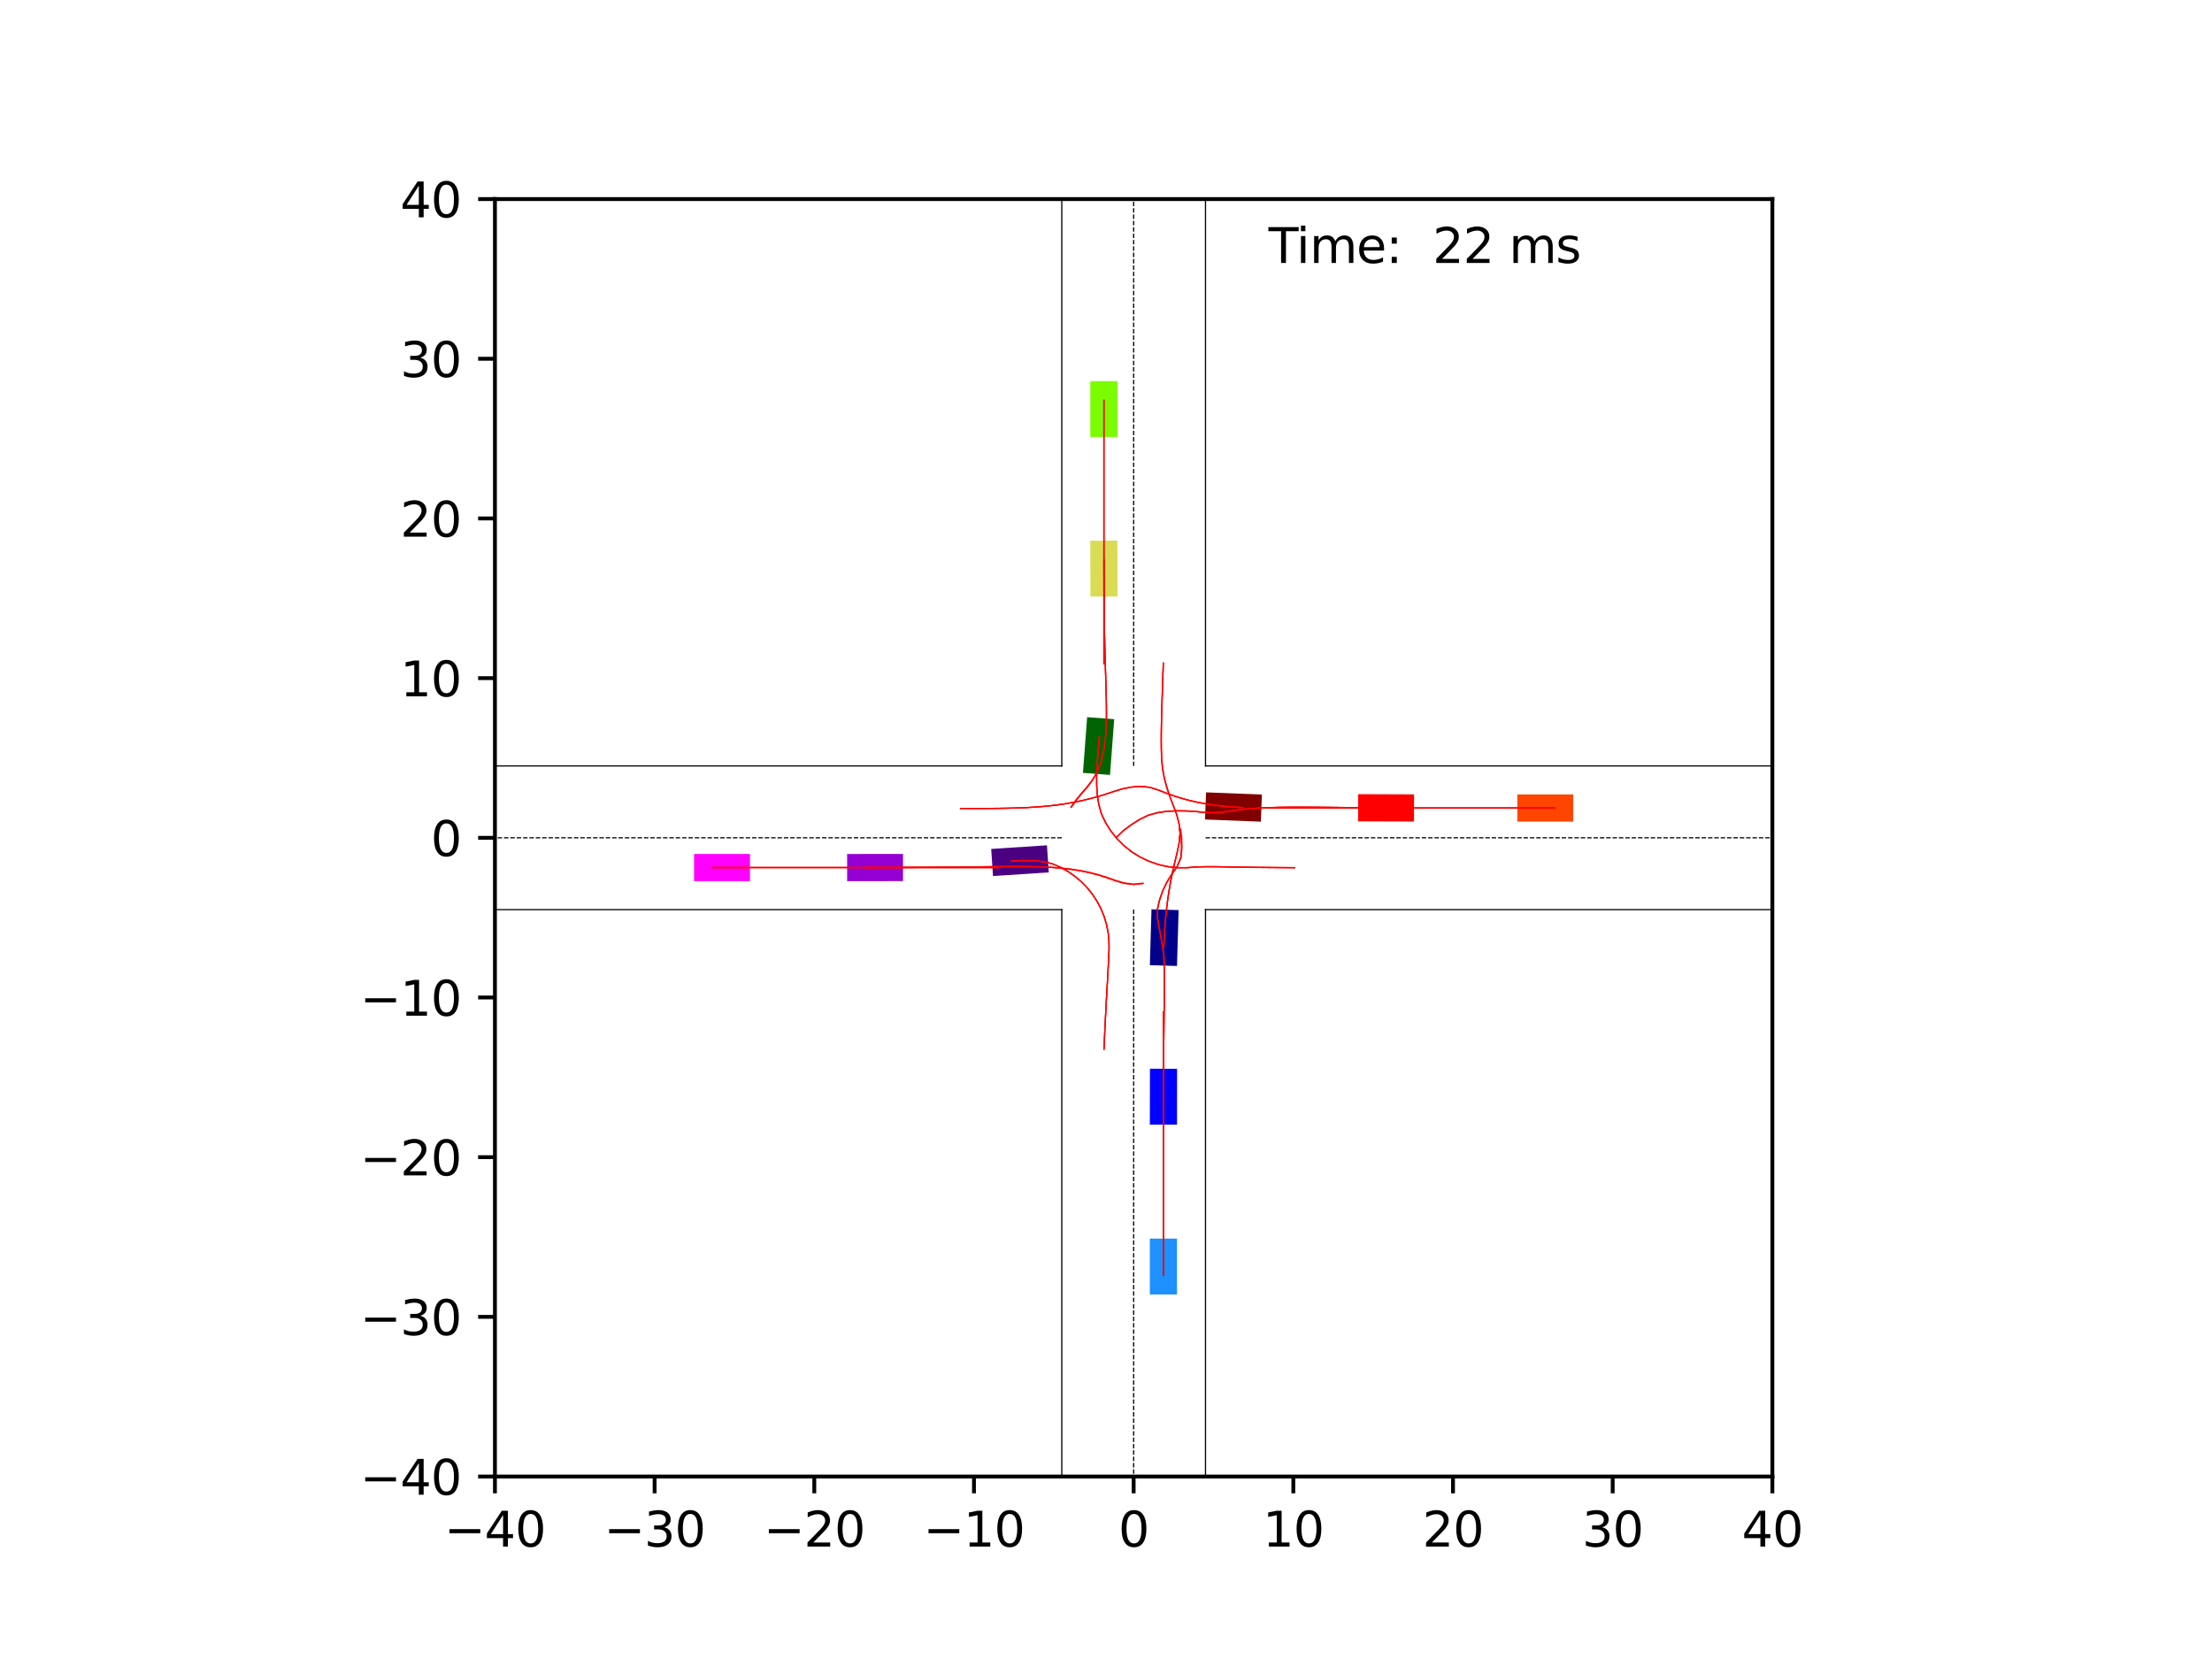 <?xml version="1.0" encoding="utf-8" standalone="no"?>
<!DOCTYPE svg PUBLIC "-//W3C//DTD SVG 1.1//EN"
  "http://www.w3.org/Graphics/SVG/1.1/DTD/svg11.dtd">
<svg xmlns:xlink="http://www.w3.org/1999/xlink" width="460.8pt" height="345.6pt" viewBox="0 0 460.8 345.6" xmlns="http://www.w3.org/2000/svg" version="1.1">
 <defs>
  <style type="text/css">*{stroke-linejoin: round; stroke-linecap: butt}</style>
 </defs>
 <g id="figure_1">
  <g id="patch_1">
   <path d="M 0 345.6 
L 460.8 345.6 
L 460.8 0 
L 0 0 
z
" style="fill: #ffffff"/>
  </g>
  <g id="axes_1">
   <g id="patch_2">
    <path d="M 103.104 307.584 
L 369.216 307.584 
L 369.216 41.472 
L 103.104 41.472 
z
" style="fill: #ffffff"/>
   </g>
   <g id="patch_3">
    <path d="M 245.188 201.228 
L 245.53 189.591 
L 239.877 189.425 
L 239.536 201.062 
z
" clip-path="url(#p485a62daa5)" style="fill: #00008b"/>
   </g>
   <g id="patch_4">
    <path d="M 262.88 165.519 
L 251.247 165.063 
L 251.025 170.714 
L 262.659 171.169 
z
" clip-path="url(#p485a62daa5)" style="fill: #800000"/>
   </g>
   <g id="patch_5">
    <path d="M 226.474 149.395 
L 225.598 161.004 
L 231.237 161.43 
L 232.113 149.82 
z
" clip-path="url(#p485a62daa5)" style="fill: #006400"/>
   </g>
   <g id="patch_6">
    <path d="M 206.856 182.495 
L 218.474 181.732 
L 218.103 176.089 
L 206.486 176.852 
z
" clip-path="url(#p485a62daa5)" style="fill: #4b0082"/>
   </g>
   <g id="patch_7">
    <path d="M 245.19 234.288 
L 245.209 222.645 
L 239.554 222.636 
L 239.536 234.278 
z
" clip-path="url(#p485a62daa5)" style="fill: #0000ff"/>
   </g>
   <g id="patch_8">
    <path d="M 294.577 165.483 
L 282.935 165.443 
L 282.915 171.098 
L 294.558 171.138 
z
" clip-path="url(#p485a62daa5)" style="fill: #ff0000"/>
   </g>
   <g id="patch_9">
    <path d="M 227.132 112.629 
L 227.142 124.271 
L 232.797 124.267 
L 232.787 112.624 
z
" clip-path="url(#p485a62daa5)" style="fill: #dbdc56"/>
   </g>
   <g id="patch_10">
    <path d="M 176.476 183.556 
L 188.118 183.55 
L 188.116 177.895 
L 176.473 177.901 
z
" clip-path="url(#p485a62daa5)" style="fill: #9400d3"/>
   </g>
   <g id="patch_11">
    <path d="M 245.188 269.663 
L 245.188 258.021 
L 239.533 258.021 
L 239.533 269.663 
z
" clip-path="url(#p485a62daa5)" style="fill: #1e90ff"/>
   </g>
   <g id="patch_12">
    <path d="M 327.731 165.5 
L 316.089 165.5 
L 316.089 171.155 
L 327.731 171.155 
z
" clip-path="url(#p485a62daa5)" style="fill: #ff4500"/>
   </g>
   <g id="patch_13">
    <path d="M 227.132 79.393 
L 227.132 91.035 
L 232.787 91.035 
L 232.787 79.393 
z
" clip-path="url(#p485a62daa5)" style="fill: #7cfc00"/>
   </g>
   <g id="patch_14">
    <path d="M 144.589 183.556 
L 156.231 183.556 
L 156.231 177.901 
L 144.589 177.901 
z
" clip-path="url(#p485a62daa5)" style="fill: #ff00ff"/>
   </g>
   <g id="matplotlib.axis_1">
    <g id="xtick_1">
     <g id="line2d_1">
      <defs>
       <path id="m0980a1e67c" d="M 0 0 
L 0 3.5 
" style="stroke: #000000; stroke-width: 0.8"/>
      </defs>
      <g>
       <use xlink:href="#m0980a1e67c" x="103.104" y="307.584" style="stroke: #000000; stroke-width: 0.8"/>
      </g>
     </g>
     <g id="text_1">
      <!-- −40 -->
      <g transform="translate(92.552 322.182) scale(0.1 -0.1)">
       <defs>
        <path id="DejaVuSans-2212" d="M 678 2272 
L 4684 2272 
L 4684 1741 
L 678 1741 
L 678 2272 
z
" transform="scale(0.016)"/>
        <path id="DejaVuSans-34" d="M 2419 4116 
L 825 1625 
L 2419 1625 
L 2419 4116 
z
M 2253 4666 
L 3047 4666 
L 3047 1625 
L 3713 1625 
L 3713 1100 
L 3047 1100 
L 3047 0 
L 2419 0 
L 2419 1100 
L 313 1100 
L 313 1709 
L 2253 4666 
z
" transform="scale(0.016)"/>
        <path id="DejaVuSans-30" d="M 2034 4250 
Q 1547 4250 1301 3770 
Q 1056 3291 1056 2328 
Q 1056 1369 1301 889 
Q 1547 409 2034 409 
Q 2525 409 2770 889 
Q 3016 1369 3016 2328 
Q 3016 3291 2770 3770 
Q 2525 4250 2034 4250 
z
M 2034 4750 
Q 2819 4750 3233 4129 
Q 3647 3509 3647 2328 
Q 3647 1150 3233 529 
Q 2819 -91 2034 -91 
Q 1250 -91 836 529 
Q 422 1150 422 2328 
Q 422 3509 836 4129 
Q 1250 4750 2034 4750 
z
" transform="scale(0.016)"/>
       </defs>
       <use xlink:href="#DejaVuSans-2212"/>
       <use xlink:href="#DejaVuSans-34" x="83.789"/>
       <use xlink:href="#DejaVuSans-30" x="147.412"/>
      </g>
     </g>
    </g>
    <g id="xtick_2">
     <g id="line2d_2">
      <g>
       <use xlink:href="#m0980a1e67c" x="136.368" y="307.584" style="stroke: #000000; stroke-width: 0.8"/>
      </g>
     </g>
     <g id="text_2">
      <!-- −30 -->
      <g transform="translate(125.816 322.182) scale(0.1 -0.1)">
       <defs>
        <path id="DejaVuSans-33" d="M 2597 2516 
Q 3050 2419 3304 2112 
Q 3559 1806 3559 1356 
Q 3559 666 3084 287 
Q 2609 -91 1734 -91 
Q 1441 -91 1130 -33 
Q 819 25 488 141 
L 488 750 
Q 750 597 1062 519 
Q 1375 441 1716 441 
Q 2309 441 2620 675 
Q 2931 909 2931 1356 
Q 2931 1769 2642 2001 
Q 2353 2234 1838 2234 
L 1294 2234 
L 1294 2753 
L 1863 2753 
Q 2328 2753 2575 2939 
Q 2822 3125 2822 3475 
Q 2822 3834 2567 4026 
Q 2313 4219 1838 4219 
Q 1578 4219 1281 4162 
Q 984 4106 628 3988 
L 628 4550 
Q 988 4650 1302 4700 
Q 1616 4750 1894 4750 
Q 2613 4750 3031 4423 
Q 3450 4097 3450 3541 
Q 3450 3153 3228 2886 
Q 3006 2619 2597 2516 
z
" transform="scale(0.016)"/>
       </defs>
       <use xlink:href="#DejaVuSans-2212"/>
       <use xlink:href="#DejaVuSans-33" x="83.789"/>
       <use xlink:href="#DejaVuSans-30" x="147.412"/>
      </g>
     </g>
    </g>
    <g id="xtick_3">
     <g id="line2d_3">
      <g>
       <use xlink:href="#m0980a1e67c" x="169.632" y="307.584" style="stroke: #000000; stroke-width: 0.8"/>
      </g>
     </g>
     <g id="text_3">
      <!-- −20 -->
      <g transform="translate(159.08 322.182) scale(0.1 -0.1)">
       <defs>
        <path id="DejaVuSans-32" d="M 1228 531 
L 3431 531 
L 3431 0 
L 469 0 
L 469 531 
Q 828 903 1448 1529 
Q 2069 2156 2228 2338 
Q 2531 2678 2651 2914 
Q 2772 3150 2772 3378 
Q 2772 3750 2511 3984 
Q 2250 4219 1831 4219 
Q 1534 4219 1204 4116 
Q 875 4013 500 3803 
L 500 4441 
Q 881 4594 1212 4672 
Q 1544 4750 1819 4750 
Q 2544 4750 2975 4387 
Q 3406 4025 3406 3419 
Q 3406 3131 3298 2873 
Q 3191 2616 2906 2266 
Q 2828 2175 2409 1742 
Q 1991 1309 1228 531 
z
" transform="scale(0.016)"/>
       </defs>
       <use xlink:href="#DejaVuSans-2212"/>
       <use xlink:href="#DejaVuSans-32" x="83.789"/>
       <use xlink:href="#DejaVuSans-30" x="147.412"/>
      </g>
     </g>
    </g>
    <g id="xtick_4">
     <g id="line2d_4">
      <g>
       <use xlink:href="#m0980a1e67c" x="202.896" y="307.584" style="stroke: #000000; stroke-width: 0.8"/>
      </g>
     </g>
     <g id="text_4">
      <!-- −10 -->
      <g transform="translate(192.344 322.182) scale(0.1 -0.1)">
       <defs>
        <path id="DejaVuSans-31" d="M 794 531 
L 1825 531 
L 1825 4091 
L 703 3866 
L 703 4441 
L 1819 4666 
L 2450 4666 
L 2450 531 
L 3481 531 
L 3481 0 
L 794 0 
L 794 531 
z
" transform="scale(0.016)"/>
       </defs>
       <use xlink:href="#DejaVuSans-2212"/>
       <use xlink:href="#DejaVuSans-31" x="83.789"/>
       <use xlink:href="#DejaVuSans-30" x="147.412"/>
      </g>
     </g>
    </g>
    <g id="xtick_5">
     <g id="line2d_5">
      <g>
       <use xlink:href="#m0980a1e67c" x="236.16" y="307.584" style="stroke: #000000; stroke-width: 0.8"/>
      </g>
     </g>
     <g id="text_5">
      <!-- 0 -->
      <g transform="translate(232.979 322.182) scale(0.1 -0.1)">
       <use xlink:href="#DejaVuSans-30"/>
      </g>
     </g>
    </g>
    <g id="xtick_6">
     <g id="line2d_6">
      <g>
       <use xlink:href="#m0980a1e67c" x="269.424" y="307.584" style="stroke: #000000; stroke-width: 0.8"/>
      </g>
     </g>
     <g id="text_6">
      <!-- 10 -->
      <g transform="translate(263.062 322.182) scale(0.1 -0.1)">
       <use xlink:href="#DejaVuSans-31"/>
       <use xlink:href="#DejaVuSans-30" x="63.623"/>
      </g>
     </g>
    </g>
    <g id="xtick_7">
     <g id="line2d_7">
      <g>
       <use xlink:href="#m0980a1e67c" x="302.688" y="307.584" style="stroke: #000000; stroke-width: 0.8"/>
      </g>
     </g>
     <g id="text_7">
      <!-- 20 -->
      <g transform="translate(296.325 322.182) scale(0.1 -0.1)">
       <use xlink:href="#DejaVuSans-32"/>
       <use xlink:href="#DejaVuSans-30" x="63.623"/>
      </g>
     </g>
    </g>
    <g id="xtick_8">
     <g id="line2d_8">
      <g>
       <use xlink:href="#m0980a1e67c" x="335.952" y="307.584" style="stroke: #000000; stroke-width: 0.8"/>
      </g>
     </g>
     <g id="text_8">
      <!-- 30 -->
      <g transform="translate(329.589 322.182) scale(0.1 -0.1)">
       <use xlink:href="#DejaVuSans-33"/>
       <use xlink:href="#DejaVuSans-30" x="63.623"/>
      </g>
     </g>
    </g>
    <g id="xtick_9">
     <g id="line2d_9">
      <g>
       <use xlink:href="#m0980a1e67c" x="369.216" y="307.584" style="stroke: #000000; stroke-width: 0.8"/>
      </g>
     </g>
     <g id="text_9">
      <!-- 40 -->
      <g transform="translate(362.853 322.182) scale(0.1 -0.1)">
       <use xlink:href="#DejaVuSans-34"/>
       <use xlink:href="#DejaVuSans-30" x="63.623"/>
      </g>
     </g>
    </g>
   </g>
   <g id="matplotlib.axis_2">
    <g id="ytick_1">
     <g id="line2d_10">
      <defs>
       <path id="m905b4ccc35" d="M 0 0 
L -3.5 0 
" style="stroke: #000000; stroke-width: 0.8"/>
      </defs>
      <g>
       <use xlink:href="#m905b4ccc35" x="103.104" y="307.584" style="stroke: #000000; stroke-width: 0.8"/>
      </g>
     </g>
     <g id="text_10">
      <!-- −40 -->
      <g transform="translate(74.999 311.383) scale(0.1 -0.1)">
       <use xlink:href="#DejaVuSans-2212"/>
       <use xlink:href="#DejaVuSans-34" x="83.789"/>
       <use xlink:href="#DejaVuSans-30" x="147.412"/>
      </g>
     </g>
    </g>
    <g id="ytick_2">
     <g id="line2d_11">
      <g>
       <use xlink:href="#m905b4ccc35" x="103.104" y="274.32" style="stroke: #000000; stroke-width: 0.8"/>
      </g>
     </g>
     <g id="text_11">
      <!-- −30 -->
      <g transform="translate(74.999 278.119) scale(0.1 -0.1)">
       <use xlink:href="#DejaVuSans-2212"/>
       <use xlink:href="#DejaVuSans-33" x="83.789"/>
       <use xlink:href="#DejaVuSans-30" x="147.412"/>
      </g>
     </g>
    </g>
    <g id="ytick_3">
     <g id="line2d_12">
      <g>
       <use xlink:href="#m905b4ccc35" x="103.104" y="241.056" style="stroke: #000000; stroke-width: 0.8"/>
      </g>
     </g>
     <g id="text_12">
      <!-- −20 -->
      <g transform="translate(74.999 244.855) scale(0.1 -0.1)">
       <use xlink:href="#DejaVuSans-2212"/>
       <use xlink:href="#DejaVuSans-32" x="83.789"/>
       <use xlink:href="#DejaVuSans-30" x="147.412"/>
      </g>
     </g>
    </g>
    <g id="ytick_4">
     <g id="line2d_13">
      <g>
       <use xlink:href="#m905b4ccc35" x="103.104" y="207.792" style="stroke: #000000; stroke-width: 0.8"/>
      </g>
     </g>
     <g id="text_13">
      <!-- −10 -->
      <g transform="translate(74.999 211.591) scale(0.1 -0.1)">
       <use xlink:href="#DejaVuSans-2212"/>
       <use xlink:href="#DejaVuSans-31" x="83.789"/>
       <use xlink:href="#DejaVuSans-30" x="147.412"/>
      </g>
     </g>
    </g>
    <g id="ytick_5">
     <g id="line2d_14">
      <g>
       <use xlink:href="#m905b4ccc35" x="103.104" y="174.528" style="stroke: #000000; stroke-width: 0.8"/>
      </g>
     </g>
     <g id="text_14">
      <!-- 0 -->
      <g transform="translate(89.742 178.327) scale(0.1 -0.1)">
       <use xlink:href="#DejaVuSans-30"/>
      </g>
     </g>
    </g>
    <g id="ytick_6">
     <g id="line2d_15">
      <g>
       <use xlink:href="#m905b4ccc35" x="103.104" y="141.264" style="stroke: #000000; stroke-width: 0.8"/>
      </g>
     </g>
     <g id="text_15">
      <!-- 10 -->
      <g transform="translate(83.379 145.063) scale(0.1 -0.1)">
       <use xlink:href="#DejaVuSans-31"/>
       <use xlink:href="#DejaVuSans-30" x="63.623"/>
      </g>
     </g>
    </g>
    <g id="ytick_7">
     <g id="line2d_16">
      <g>
       <use xlink:href="#m905b4ccc35" x="103.104" y="108" style="stroke: #000000; stroke-width: 0.8"/>
      </g>
     </g>
     <g id="text_16">
      <!-- 20 -->
      <g transform="translate(83.379 111.799) scale(0.1 -0.1)">
       <use xlink:href="#DejaVuSans-32"/>
       <use xlink:href="#DejaVuSans-30" x="63.623"/>
      </g>
     </g>
    </g>
    <g id="ytick_8">
     <g id="line2d_17">
      <g>
       <use xlink:href="#m905b4ccc35" x="103.104" y="74.736" style="stroke: #000000; stroke-width: 0.8"/>
      </g>
     </g>
     <g id="text_17">
      <!-- 30 -->
      <g transform="translate(83.379 78.535) scale(0.1 -0.1)">
       <use xlink:href="#DejaVuSans-33"/>
       <use xlink:href="#DejaVuSans-30" x="63.623"/>
      </g>
     </g>
    </g>
    <g id="ytick_9">
     <g id="line2d_18">
      <g>
       <use xlink:href="#m905b4ccc35" x="103.104" y="41.472" style="stroke: #000000; stroke-width: 0.8"/>
      </g>
     </g>
     <g id="text_18">
      <!-- 40 -->
      <g transform="translate(83.379 45.271) scale(0.1 -0.1)">
       <use xlink:href="#DejaVuSans-34"/>
       <use xlink:href="#DejaVuSans-30" x="63.623"/>
      </g>
     </g>
    </g>
   </g>
   <g id="line2d_19">
    <path d="M 251.129 346.6 
L 251.129 189.497 
" clip-path="url(#p485a62daa5)" style="fill: none; stroke: #000000; stroke-width: 0.25; stroke-linecap: square"/>
   </g>
   <g id="line2d_20">
    <path d="M 251.129 189.497 
L 417.449 189.497 
" clip-path="url(#p485a62daa5)" style="fill: none; stroke: #000000; stroke-width: 0.25; stroke-linecap: square"/>
   </g>
   <g id="line2d_21">
    <path d="M 417.449 159.559 
L 251.129 159.559 
" clip-path="url(#p485a62daa5)" style="fill: none; stroke: #000000; stroke-width: 0.25; stroke-linecap: square"/>
   </g>
   <g id="line2d_22">
    <path d="M 251.129 159.559 
L 251.129 -1 
" clip-path="url(#p485a62daa5)" style="fill: none; stroke: #000000; stroke-width: 0.25; stroke-linecap: square"/>
   </g>
   <g id="line2d_23">
    <path d="M 221.191 -1 
L 221.191 159.559 
" clip-path="url(#p485a62daa5)" style="fill: none; stroke: #000000; stroke-width: 0.25; stroke-linecap: square"/>
   </g>
   <g id="line2d_24">
    <path d="M 221.191 159.559 
L 54.871 159.559 
" clip-path="url(#p485a62daa5)" style="fill: none; stroke: #000000; stroke-width: 0.25; stroke-linecap: square"/>
   </g>
   <g id="line2d_25">
    <path d="M 54.871 189.497 
L 221.191 189.497 
" clip-path="url(#p485a62daa5)" style="fill: none; stroke: #000000; stroke-width: 0.25; stroke-linecap: square"/>
   </g>
   <g id="line2d_26">
    <path d="M 221.191 189.497 
L 221.191 346.6 
" clip-path="url(#p485a62daa5)" style="fill: none; stroke: #000000; stroke-width: 0.25; stroke-linecap: square"/>
   </g>
   <g id="line2d_27">
    <path d="M 251.129 174.528 
L 417.449 174.528 
" clip-path="url(#p485a62daa5)" style="fill: none; stroke-dasharray: 0.925,0.4; stroke-dashoffset: 0; stroke: #000000; stroke-width: 0.25"/>
   </g>
   <g id="line2d_28">
    <path d="M 236.16 159.559 
L 236.16 -1 
" clip-path="url(#p485a62daa5)" style="fill: none; stroke-dasharray: 0.925,0.4; stroke-dashoffset: 0; stroke: #000000; stroke-width: 0.25"/>
   </g>
   <g id="line2d_29">
    <path d="M 221.191 174.528 
L 54.871 174.528 
" clip-path="url(#p485a62daa5)" style="fill: none; stroke-dasharray: 0.925,0.4; stroke-dashoffset: 0; stroke: #000000; stroke-width: 0.25"/>
   </g>
   <g id="line2d_30">
    <path d="M 236.16 189.497 
L 236.16 346.6 
" clip-path="url(#p485a62daa5)" style="fill: none; stroke-dasharray: 0.925,0.4; stroke-dashoffset: 0; stroke: #000000; stroke-width: 0.25"/>
   </g>
   <g id="line2d_31">
    <path d="M 242.431 197.303 
L 242.522 195.326 
L 242.638 193.346 
L 242.79 191.366 
L 242.985 189.386 
L 243.228 187.408 
L 243.522 185.434 
L 243.869 183.466 
L 244.268 181.505 
L 244.713 179.552 
L 245.191 177.605 
L 245.607 175.642 
L 245.807 173.644 
L 245.613 171.644 
L 245.121 169.696 
L 244.416 167.815 
L 243.721 165.931 
L 243.109 164.019 
L 242.594 162.081 
L 242.236 160.11 
L 242.043 158.117 
L 241.969 156.118 
L 241.944 154.12 
L 241.952 152.122 
L 241.985 150.127 
L 242.032 148.132 
L 242.088 146.139 
L 242.148 144.146 
L 242.211 142.154 
L 242.273 140.162 
L 242.335 138.17 
" clip-path="url(#p485a62daa5)" style="fill: none; stroke: #ff0000; stroke-opacity: 0.2; stroke-width: 0.25; stroke-linecap: square"/>
   </g>
   <g id="line2d_32">
    <path d="M 242.431 197.303 
L 242.526 195.326 
L 242.644 193.346 
L 242.799 191.366 
L 242.997 189.386 
L 243.243 187.407 
L 243.539 185.433 
L 243.888 183.465 
L 244.288 181.504 
L 244.734 179.55 
L 245.212 177.602 
L 245.626 175.637 
L 245.823 173.637 
L 245.627 171.637 
L 245.131 169.689 
L 244.426 167.807 
L 243.724 165.925 
L 243.106 164.015 
L 242.584 162.077 
L 242.223 160.106 
L 242.028 158.113 
L 241.955 156.113 
L 241.931 154.114 
L 241.942 152.116 
L 241.976 150.12 
L 242.025 148.125 
L 242.083 146.131 
L 242.145 144.138 
L 242.208 142.146 
L 242.272 140.154 
L 242.334 138.162 
" clip-path="url(#p485a62daa5)" style="fill: none; stroke: #ff0000; stroke-opacity: 0.4; stroke-width: 0.25; stroke-linecap: square"/>
   </g>
   <g id="line2d_33">
    <path d="M 242.431 197.303 
L 242.53 195.326 
L 242.65 193.347 
L 242.806 191.366 
L 243.006 189.385 
L 243.253 187.406 
L 243.549 185.432 
L 243.898 183.462 
L 244.298 181.5 
L 244.741 179.545 
L 245.216 177.594 
L 245.627 175.628 
L 245.822 173.627 
L 245.62 171.626 
L 245.121 169.677 
L 244.411 167.796 
L 243.695 165.917 
L 243.067 164.009 
L 242.544 162.071 
L 242.185 160.098 
L 241.996 158.104 
L 241.928 156.103 
L 241.909 154.103 
L 241.925 152.105 
L 241.963 150.108 
L 242.015 148.113 
L 242.076 146.118 
L 242.14 144.125 
L 242.206 142.132 
L 242.272 140.139 
L 242.336 138.146 
" clip-path="url(#p485a62daa5)" style="fill: none; stroke: #ff0000; stroke-opacity: 0.6; stroke-width: 0.25; stroke-linecap: square"/>
   </g>
   <g id="line2d_34">
    <path d="M 242.431 197.303 
L 242.53 195.326 
L 242.65 193.347 
L 242.807 191.366 
L 243.007 189.385 
L 243.254 187.406 
L 243.551 185.431 
L 243.9 183.461 
L 244.299 181.498 
L 244.743 179.543 
L 245.218 177.592 
L 245.629 175.625 
L 245.824 173.624 
L 245.622 171.622 
L 245.123 169.673 
L 244.411 167.792 
L 243.693 165.914 
L 243.063 164.006 
L 242.54 162.068 
L 242.18 160.094 
L 241.99 158.099 
L 241.923 156.098 
L 241.905 154.098 
L 241.921 152.1 
L 241.96 150.102 
L 242.013 148.107 
L 242.074 146.112 
L 242.139 144.118 
L 242.206 142.125 
L 242.272 140.132 
L 242.337 138.139 
" clip-path="url(#p485a62daa5)" style="fill: none; stroke: #ff0000; stroke-opacity: 0.8; stroke-width: 0.25; stroke-linecap: square"/>
   </g>
   <g id="line2d_35">
    <path d="M 242.431 197.303 
L 242.533 195.326 
L 242.655 193.347 
L 242.814 191.366 
L 243.016 189.385 
L 243.264 187.405 
L 243.562 185.43 
L 243.912 183.46 
L 244.312 181.496 
L 244.754 179.54 
L 245.228 177.588 
L 245.636 175.619 
L 245.828 173.617 
L 245.623 171.615 
L 245.121 169.666 
L 244.408 167.784 
L 243.681 165.909 
L 243.045 164.002 
L 242.519 162.064 
L 242.159 160.09 
L 241.971 158.094 
L 241.908 156.093 
L 241.893 154.092 
L 241.911 152.093 
L 241.953 150.096 
L 242.008 148.1 
L 242.071 146.105 
L 242.138 144.111 
L 242.205 142.117 
L 242.273 140.124 
L 242.339 138.131 
" clip-path="url(#p485a62daa5)" style="fill: none; stroke: #ff0000; stroke-width: 0.25; stroke-linecap: square"/>
   </g>
   <g id="line2d_36">
    <path d="M 258.926 168.248 
L 256.953 168.12 
L 254.979 167.955 
L 253.009 167.73 
L 251.045 167.434 
L 249.093 167.058 
L 247.157 166.595 
L 245.243 166.04 
L 243.354 165.395 
L 241.494 164.669 
L 239.597 164.036 
L 237.609 163.814 
L 235.615 163.991 
L 233.652 164.385 
L 231.745 164.994 
L 229.842 165.619 
L 227.918 166.171 
L 225.976 166.658 
L 224.019 167.077 
L 222.048 167.427 
L 220.068 167.711 
L 218.079 167.933 
L 216.086 168.102 
L 214.09 168.224 
L 212.092 168.308 
L 210.093 168.362 
L 208.094 168.394 
L 206.095 168.409 
L 204.096 168.413 
L 202.098 168.412 
L 200.099 168.408 
" clip-path="url(#p485a62daa5)" style="fill: none; stroke: #ff0000; stroke-opacity: 0.2; stroke-width: 0.25; stroke-linecap: square"/>
   </g>
   <g id="line2d_37">
    <path d="M 258.926 168.248 
L 256.953 168.117 
L 254.979 167.952 
L 253.009 167.727 
L 251.045 167.429 
L 249.093 167.052 
L 247.157 166.588 
L 245.243 166.032 
L 243.355 165.385 
L 241.495 164.658 
L 239.598 164.025 
L 237.61 163.802 
L 235.616 163.979 
L 233.653 164.375 
L 231.744 164.981 
L 229.842 165.608 
L 227.917 166.162 
L 225.976 166.651 
L 224.019 167.072 
L 222.048 167.424 
L 220.068 167.709 
L 218.079 167.932 
L 216.086 168.101 
L 214.089 168.224 
L 212.091 168.309 
L 210.092 168.363 
L 208.093 168.395 
L 206.094 168.41 
L 204.095 168.414 
L 202.096 168.412 
L 200.097 168.408 
" clip-path="url(#p485a62daa5)" style="fill: none; stroke: #ff0000; stroke-opacity: 0.4; stroke-width: 0.25; stroke-linecap: square"/>
   </g>
   <g id="line2d_38">
    <path d="M 258.926 168.248 
L 256.953 168.117 
L 254.979 167.952 
L 253.009 167.727 
L 251.045 167.43 
L 249.093 167.053 
L 247.157 166.589 
L 245.243 166.033 
L 243.356 165.387 
L 241.495 164.66 
L 239.599 164.026 
L 237.611 163.803 
L 235.617 163.98 
L 233.654 164.376 
L 231.746 164.982 
L 229.844 165.609 
L 227.919 166.162 
L 225.978 166.651 
L 224.021 167.072 
L 222.05 167.423 
L 220.069 167.708 
L 218.081 167.932 
L 216.088 168.1 
L 214.092 168.223 
L 212.093 168.308 
L 210.095 168.363 
L 208.095 168.394 
L 206.096 168.409 
L 204.097 168.413 
L 202.098 168.411 
L 200.099 168.408 
" clip-path="url(#p485a62daa5)" style="fill: none; stroke: #ff0000; stroke-opacity: 0.6; stroke-width: 0.25; stroke-linecap: square"/>
   </g>
   <g id="line2d_39">
    <path d="M 258.926 168.248 
L 256.953 168.117 
L 254.979 167.951 
L 253.009 167.726 
L 251.045 167.428 
L 249.093 167.051 
L 247.157 166.586 
L 245.242 166.03 
L 243.354 165.383 
L 241.494 164.656 
L 239.597 164.021 
L 237.609 163.798 
L 235.614 163.974 
L 233.65 164.367 
L 231.742 164.975 
L 229.84 165.603 
L 227.915 166.157 
L 225.973 166.646 
L 224.016 167.068 
L 222.046 167.421 
L 220.065 167.706 
L 218.076 167.93 
L 216.083 168.099 
L 214.086 168.223 
L 212.088 168.308 
L 210.089 168.363 
L 208.089 168.395 
L 206.09 168.41 
L 204.091 168.414 
L 202.092 168.412 
L 200.092 168.409 
" clip-path="url(#p485a62daa5)" style="fill: none; stroke: #ff0000; stroke-opacity: 0.8; stroke-width: 0.25; stroke-linecap: square"/>
   </g>
   <g id="line2d_40">
    <path d="M 258.926 168.248 
L 256.953 168.116 
L 254.979 167.95 
L 253.009 167.725 
L 251.045 167.426 
L 249.093 167.049 
L 247.157 166.584 
L 245.243 166.027 
L 243.355 165.38 
L 241.495 164.652 
L 239.599 164.018 
L 237.61 163.794 
L 235.616 163.971 
L 233.652 164.364 
L 231.744 164.973 
L 229.842 165.601 
L 227.918 166.156 
L 225.976 166.646 
L 224.019 167.068 
L 222.049 167.421 
L 220.068 167.707 
L 218.08 167.931 
L 216.086 168.1 
L 214.09 168.223 
L 212.092 168.309 
L 210.093 168.363 
L 208.094 168.395 
L 206.094 168.41 
L 204.095 168.414 
L 202.096 168.412 
L 200.097 168.408 
" clip-path="url(#p485a62daa5)" style="fill: none; stroke: #ff0000; stroke-width: 0.25; stroke-linecap: square"/>
   </g>
   <g id="line2d_41">
    <path d="M 229.033 153.402 
L 228.858 155.413 
L 228.691 157.427 
L 228.551 159.446 
L 228.463 161.471 
L 228.462 163.501 
L 228.589 165.53 
L 228.892 167.543 
L 229.432 169.508 
L 230.295 171.357 
L 231.375 173.09 
L 232.643 174.691 
L 234.084 176.142 
L 235.679 177.422 
L 237.408 178.515 
L 239.25 179.407 
L 241.18 180.09 
L 243.173 180.551 
L 245.206 180.787 
L 247.251 180.794 
L 249.289 180.651 
L 251.331 180.6 
L 253.371 180.607 
L 255.41 180.641 
L 257.446 180.673 
L 259.482 180.698 
L 261.516 180.717 
L 263.55 180.733 
L 265.583 180.745 
L 267.616 180.754 
L 269.649 180.76 
" clip-path="url(#p485a62daa5)" style="fill: none; stroke: #ff0000; stroke-opacity: 0.2; stroke-width: 0.25; stroke-linecap: square"/>
   </g>
   <g id="line2d_42">
    <path d="M 229.033 153.402 
L 228.857 155.412 
L 228.689 157.427 
L 228.547 159.446 
L 228.458 161.472 
L 228.457 163.502 
L 228.584 165.532 
L 228.888 167.545 
L 229.431 169.51 
L 230.298 171.358 
L 231.382 173.09 
L 232.653 174.69 
L 234.096 176.139 
L 235.692 177.419 
L 237.422 178.514 
L 239.265 179.408 
L 241.196 180.087 
L 243.192 180.546 
L 245.226 180.777 
L 247.272 180.779 
L 249.311 180.629 
L 251.353 180.574 
L 253.395 180.58 
L 255.433 180.616 
L 257.471 180.651 
L 259.506 180.679 
L 261.541 180.701 
L 263.575 180.719 
L 265.608 180.734 
L 267.641 180.746 
L 269.674 180.755 
" clip-path="url(#p485a62daa5)" style="fill: none; stroke: #ff0000; stroke-opacity: 0.4; stroke-width: 0.25; stroke-linecap: square"/>
   </g>
   <g id="line2d_43">
    <path d="M 229.033 153.402 
L 228.855 155.412 
L 228.686 157.427 
L 228.544 159.446 
L 228.454 161.471 
L 228.453 163.502 
L 228.58 165.532 
L 228.885 167.545 
L 229.429 169.51 
L 230.299 171.356 
L 231.383 173.088 
L 232.654 174.689 
L 234.097 176.138 
L 235.695 177.416 
L 237.428 178.506 
L 239.272 179.395 
L 241.204 180.074 
L 243.2 180.531 
L 245.234 180.762 
L 247.28 180.764 
L 249.318 180.612 
L 251.36 180.557 
L 253.401 180.564 
L 255.439 180.603 
L 257.476 180.642 
L 259.511 180.673 
L 261.545 180.698 
L 263.578 180.719 
L 265.61 180.735 
L 267.642 180.749 
L 269.674 180.761 
" clip-path="url(#p485a62daa5)" style="fill: none; stroke: #ff0000; stroke-opacity: 0.6; stroke-width: 0.25; stroke-linecap: square"/>
   </g>
   <g id="line2d_44">
    <path d="M 229.033 153.402 
L 228.856 155.412 
L 228.687 157.427 
L 228.545 159.446 
L 228.456 161.472 
L 228.456 163.502 
L 228.585 165.532 
L 228.891 167.545 
L 229.437 169.51 
L 230.309 171.355 
L 231.394 173.086 
L 232.668 174.685 
L 234.113 176.133 
L 235.712 177.409 
L 237.446 178.497 
L 239.292 179.384 
L 241.225 180.06 
L 243.222 180.515 
L 245.256 180.744 
L 247.302 180.743 
L 249.341 180.589 
L 251.383 180.533 
L 253.423 180.539 
L 255.462 180.577 
L 257.498 180.616 
L 259.534 180.647 
L 261.568 180.673 
L 263.601 180.693 
L 265.633 180.71 
L 267.665 180.725 
L 269.697 180.736 
" clip-path="url(#p485a62daa5)" style="fill: none; stroke: #ff0000; stroke-opacity: 0.8; stroke-width: 0.25; stroke-linecap: square"/>
   </g>
   <g id="line2d_45">
    <path d="M 229.033 153.402 
L 228.856 155.412 
L 228.687 157.427 
L 228.545 159.446 
L 228.456 161.472 
L 228.456 163.502 
L 228.584 165.532 
L 228.89 167.545 
L 229.437 169.51 
L 230.309 171.355 
L 231.395 173.086 
L 232.669 174.685 
L 234.114 176.132 
L 235.713 177.409 
L 237.446 178.5 
L 239.29 179.39 
L 241.223 180.066 
L 243.22 180.521 
L 245.254 180.749 
L 247.3 180.747 
L 249.339 180.593 
L 251.381 180.537 
L 253.422 180.545 
L 255.46 180.584 
L 257.497 180.625 
L 259.532 180.658 
L 261.566 180.685 
L 263.599 180.708 
L 265.631 180.727 
L 267.663 180.743 
L 269.695 180.757 
" clip-path="url(#p485a62daa5)" style="fill: none; stroke: #ff0000; stroke-width: 0.25; stroke-linecap: square"/>
   </g>
   <g id="line2d_46">
    <path d="M 210.726 179.378 
L 212.48 179.293 
L 214.233 179.271 
L 215.982 179.347 
L 217.716 179.569 
L 219.405 180.011 
L 220.999 180.718 
L 222.517 181.573 
L 223.945 182.569 
L 225.271 183.695 
L 226.482 184.941 
L 227.569 186.296 
L 228.521 187.748 
L 229.33 189.284 
L 229.99 190.89 
L 230.493 192.551 
L 230.836 194.253 
L 231.014 195.98 
L 231.029 197.716 
L 230.951 199.451 
L 230.866 201.187 
L 230.774 202.922 
L 230.677 204.658 
L 230.579 206.394 
L 230.483 208.13 
L 230.39 209.867 
L 230.302 211.604 
L 230.217 213.342 
L 230.135 215.08 
L 230.052 216.819 
L 229.967 218.557 
" clip-path="url(#p485a62daa5)" style="fill: none; stroke: #ff0000; stroke-opacity: 0.2; stroke-width: 0.25; stroke-linecap: square"/>
   </g>
   <g id="line2d_47">
    <path d="M 210.726 179.378 
L 212.48 179.293 
L 214.233 179.271 
L 215.982 179.347 
L 217.716 179.569 
L 219.405 180.011 
L 221 180.718 
L 222.518 181.573 
L 223.946 182.568 
L 225.272 183.694 
L 226.483 184.94 
L 227.57 186.295 
L 228.523 187.747 
L 229.333 189.282 
L 229.992 190.888 
L 230.496 192.549 
L 230.84 194.251 
L 231.019 195.978 
L 231.034 197.715 
L 230.956 199.45 
L 230.871 201.186 
L 230.779 202.921 
L 230.682 204.657 
L 230.584 206.393 
L 230.487 208.13 
L 230.394 209.867 
L 230.306 211.605 
L 230.221 213.343 
L 230.139 215.081 
L 230.056 216.82 
L 229.972 218.558 
" clip-path="url(#p485a62daa5)" style="fill: none; stroke: #ff0000; stroke-opacity: 0.4; stroke-width: 0.25; stroke-linecap: square"/>
   </g>
   <g id="line2d_48">
    <path d="M 210.726 179.378 
L 212.48 179.293 
L 214.233 179.271 
L 215.982 179.346 
L 217.716 179.567 
L 219.405 180.009 
L 221 180.716 
L 222.518 181.571 
L 223.946 182.566 
L 225.272 183.692 
L 226.483 184.939 
L 227.57 186.294 
L 228.522 187.746 
L 229.332 189.282 
L 229.992 190.888 
L 230.496 192.549 
L 230.84 194.251 
L 231.021 195.978 
L 231.036 197.715 
L 230.958 199.45 
L 230.873 201.186 
L 230.781 202.922 
L 230.684 204.658 
L 230.585 206.394 
L 230.488 208.131 
L 230.395 209.868 
L 230.306 211.606 
L 230.221 213.344 
L 230.138 215.083 
L 230.056 216.821 
L 229.971 218.56 
" clip-path="url(#p485a62daa5)" style="fill: none; stroke: #ff0000; stroke-opacity: 0.6; stroke-width: 0.25; stroke-linecap: square"/>
   </g>
   <g id="line2d_49">
    <path d="M 210.726 179.378 
L 212.48 179.292 
L 214.233 179.269 
L 215.982 179.344 
L 217.716 179.565 
L 219.406 180.006 
L 221.001 180.712 
L 222.519 181.567 
L 223.947 182.562 
L 225.273 183.688 
L 226.485 184.935 
L 227.571 186.29 
L 228.524 187.742 
L 229.334 189.278 
L 229.994 190.884 
L 230.498 192.545 
L 230.843 194.247 
L 231.025 195.974 
L 231.041 197.711 
L 230.963 199.447 
L 230.878 201.183 
L 230.786 202.918 
L 230.688 204.655 
L 230.589 206.391 
L 230.491 208.128 
L 230.397 209.866 
L 230.308 211.604 
L 230.222 213.342 
L 230.139 215.081 
L 230.057 216.82 
L 229.972 218.559 
" clip-path="url(#p485a62daa5)" style="fill: none; stroke: #ff0000; stroke-opacity: 0.8; stroke-width: 0.25; stroke-linecap: square"/>
   </g>
   <g id="line2d_50">
    <path d="M 210.726 179.378 
L 212.48 179.292 
L 214.233 179.269 
L 215.982 179.343 
L 217.716 179.563 
L 219.406 180.004 
L 221.001 180.71 
L 222.519 181.564 
L 223.948 182.559 
L 225.274 183.685 
L 226.486 184.931 
L 227.574 186.286 
L 228.527 187.738 
L 229.337 189.274 
L 229.997 190.88 
L 230.502 192.541 
L 230.846 194.243 
L 231.027 195.97 
L 231.043 197.707 
L 230.964 199.443 
L 230.879 201.179 
L 230.786 202.915 
L 230.688 204.652 
L 230.588 206.388 
L 230.489 208.125 
L 230.395 209.863 
L 230.304 211.601 
L 230.218 213.34 
L 230.135 215.079 
L 230.052 216.818 
L 229.968 218.557 
" clip-path="url(#p485a62daa5)" style="fill: none; stroke: #ff0000; stroke-width: 0.25; stroke-linecap: square"/>
   </g>
   <g id="line2d_51">
    <path d="M 242.368 230.415 
L 242.373 228.462 
L 242.379 226.509 
L 242.387 224.556 
L 242.397 222.604 
L 242.41 220.653 
L 242.425 218.702 
L 242.442 216.751 
L 242.461 214.801 
L 242.481 212.851 
L 242.501 210.9 
L 242.518 208.95 
L 242.531 206.999 
L 242.535 205.047 
L 242.526 203.095 
L 242.497 201.141 
L 242.44 199.186 
L 242.171 197.247 
L 241.829 195.316 
L 241.466 193.387 
L 241.112 191.453 
L 241.074 189.483 
L 241.511 187.557 
L 242.156 185.686 
L 243.002 183.893 
L 244.038 182.198 
L 245.229 180.605 
L 246.053 178.79 
L 246.268 176.807 
L 246.264 174.81 
L 246.041 172.825 
" clip-path="url(#p485a62daa5)" style="fill: none; stroke: #ff0000; stroke-opacity: 0.2; stroke-width: 0.25; stroke-linecap: square"/>
   </g>
   <g id="line2d_52">
    <path d="M 242.368 230.415 
L 242.373 228.462 
L 242.379 226.508 
L 242.388 224.555 
L 242.398 222.603 
L 242.411 220.651 
L 242.427 218.699 
L 242.445 216.747 
L 242.464 214.796 
L 242.485 212.844 
L 242.506 210.893 
L 242.524 208.941 
L 242.538 206.989 
L 242.542 205.036 
L 242.533 203.082 
L 242.504 201.126 
L 242.447 199.17 
L 242.177 197.23 
L 241.833 195.299 
L 241.469 193.368 
L 241.112 191.434 
L 241.07 189.463 
L 241.504 187.536 
L 242.146 185.664 
L 242.988 183.869 
L 244.021 182.172 
L 245.203 180.571 
L 246.024 178.756 
L 246.235 176.772 
L 246.226 174.776 
L 246.001 172.792 
" clip-path="url(#p485a62daa5)" style="fill: none; stroke: #ff0000; stroke-opacity: 0.4; stroke-width: 0.25; stroke-linecap: square"/>
   </g>
   <g id="line2d_53">
    <path d="M 242.368 230.415 
L 242.372 228.462 
L 242.378 226.508 
L 242.386 224.555 
L 242.396 222.603 
L 242.409 220.65 
L 242.424 218.698 
L 242.441 216.746 
L 242.461 214.795 
L 242.482 212.843 
L 242.503 210.891 
L 242.522 208.939 
L 242.537 206.985 
L 242.543 205.032 
L 242.535 203.077 
L 242.508 201.12 
L 242.453 199.163 
L 242.188 197.22 
L 241.851 195.287 
L 241.494 193.353 
L 241.142 191.416 
L 241.106 189.443 
L 241.547 187.516 
L 242.196 185.644 
L 243.046 183.849 
L 244.086 182.154 
L 245.234 180.526 
L 246.001 178.684 
L 246.183 176.694 
L 246.147 174.696 
L 245.894 172.712 
" clip-path="url(#p485a62daa5)" style="fill: none; stroke: #ff0000; stroke-opacity: 0.6; stroke-width: 0.25; stroke-linecap: square"/>
   </g>
   <g id="line2d_54">
    <path d="M 242.368 230.415 
L 242.372 228.462 
L 242.379 226.508 
L 242.387 224.555 
L 242.397 222.602 
L 242.41 220.65 
L 242.425 218.697 
L 242.443 216.745 
L 242.463 214.793 
L 242.484 212.84 
L 242.506 210.888 
L 242.525 208.935 
L 242.541 206.981 
L 242.547 205.026 
L 242.54 203.07 
L 242.513 201.113 
L 242.457 199.155 
L 242.194 197.212 
L 241.857 195.277 
L 241.5 193.343 
L 241.148 191.404 
L 241.11 189.431 
L 241.551 187.502 
L 242.199 185.629 
L 243.049 183.833 
L 244.089 182.137 
L 245.226 180.499 
L 245.983 178.652 
L 246.16 176.661 
L 246.118 174.662 
L 245.858 172.678 
" clip-path="url(#p485a62daa5)" style="fill: none; stroke: #ff0000; stroke-opacity: 0.8; stroke-width: 0.25; stroke-linecap: square"/>
   </g>
   <g id="line2d_55">
    <path d="M 242.368 230.415 
L 242.372 228.462 
L 242.378 226.508 
L 242.386 224.555 
L 242.397 222.602 
L 242.409 220.649 
L 242.425 218.696 
L 242.442 216.743 
L 242.463 214.79 
L 242.484 212.837 
L 242.506 210.884 
L 242.527 208.93 
L 242.543 206.976 
L 242.55 205.02 
L 242.544 203.064 
L 242.517 201.106 
L 242.463 199.146 
L 242.202 197.202 
L 241.869 195.265 
L 241.515 193.33 
L 241.163 191.39 
L 241.125 189.415 
L 241.566 187.486 
L 242.216 185.612 
L 243.067 183.816 
L 244.112 182.121 
L 245.231 180.471 
L 245.97 178.615 
L 246.136 176.622 
L 246.083 174.622 
L 245.809 172.639 
" clip-path="url(#p485a62daa5)" style="fill: none; stroke: #ff0000; stroke-width: 0.25; stroke-linecap: square"/>
   </g>
   <g id="line2d_56">
    <path d="M 290.715 168.3 
L 288.746 168.291 
L 286.777 168.28 
L 284.809 168.267 
L 282.841 168.251 
L 280.873 168.233 
L 278.904 168.214 
L 276.936 168.194 
L 274.968 168.176 
L 272.999 168.161 
L 271.03 168.152 
L 269.061 168.154 
L 267.091 168.172 
L 265.12 168.212 
L 263.149 168.281 
L 261.179 168.389 
L 259.211 168.546 
L 257.247 168.762 
L 255.289 169.042 
L 253.317 169.215 
L 251.336 169.18 
L 249.362 168.99 
L 247.381 168.866 
L 245.396 168.835 
L 243.411 168.931 
L 241.442 169.194 
L 239.518 169.693 
L 237.723 170.546 
L 236.031 171.588 
L 234.423 172.756 
L 232.983 174.126 
" clip-path="url(#p485a62daa5)" style="fill: none; stroke: #ff0000; stroke-opacity: 0.2; stroke-width: 0.25; stroke-linecap: square"/>
   </g>
   <g id="line2d_57">
    <path d="M 290.715 168.3 
L 288.746 168.291 
L 286.777 168.278 
L 284.807 168.264 
L 282.836 168.247 
L 280.866 168.228 
L 278.894 168.208 
L 276.922 168.187 
L 274.948 168.168 
L 272.974 168.153 
L 270.998 168.145 
L 269.021 168.148 
L 267.042 168.168 
L 265.062 168.211 
L 263.082 168.285 
L 261.101 168.4 
L 259.121 168.566 
L 257.146 168.794 
L 255.176 169.086 
L 253.19 169.267 
L 251.193 169.237 
L 249.203 169.05 
L 247.205 168.932 
L 245.201 168.91 
L 243.2 169.02 
L 241.214 169.305 
L 239.281 169.84 
L 237.478 170.722 
L 235.783 171.796 
L 234.151 172.964 
L 232.706 174.356 
" clip-path="url(#p485a62daa5)" style="fill: none; stroke: #ff0000; stroke-opacity: 0.4; stroke-width: 0.25; stroke-linecap: square"/>
   </g>
   <g id="line2d_58">
    <path d="M 290.715 168.3 
L 288.746 168.291 
L 286.777 168.279 
L 284.806 168.265 
L 282.836 168.248 
L 280.864 168.23 
L 278.892 168.21 
L 276.918 168.191 
L 274.944 168.173 
L 272.968 168.158 
L 270.991 168.151 
L 269.012 168.156 
L 267.031 168.177 
L 265.049 168.223 
L 263.066 168.3 
L 261.083 168.418 
L 259.101 168.587 
L 257.123 168.819 
L 255.151 169.113 
L 253.162 169.292 
L 251.162 169.257 
L 249.168 169.061 
L 247.167 168.935 
L 245.16 168.906 
L 243.155 169.012 
L 241.165 169.295 
L 239.229 169.836 
L 237.421 170.717 
L 235.721 171.791 
L 234.099 172.979 
L 232.657 174.38 
" clip-path="url(#p485a62daa5)" style="fill: none; stroke: #ff0000; stroke-opacity: 0.6; stroke-width: 0.25; stroke-linecap: square"/>
   </g>
   <g id="line2d_59">
    <path d="M 290.715 168.3 
L 288.746 168.29 
L 286.776 168.278 
L 284.805 168.264 
L 282.834 168.247 
L 280.861 168.228 
L 278.887 168.208 
L 276.911 168.188 
L 274.934 168.169 
L 272.956 168.155 
L 270.976 168.148 
L 268.994 168.152 
L 267.01 168.174 
L 265.024 168.221 
L 263.037 168.299 
L 261.049 168.42 
L 259.063 168.592 
L 257.081 168.829 
L 255.103 169.126 
L 253.108 169.304 
L 251.103 169.265 
L 249.104 169.066 
L 247.097 168.937 
L 245.083 168.908 
L 243.071 169.014 
L 241.076 169.301 
L 239.135 169.853 
L 237.324 170.741 
L 235.622 171.824 
L 234.008 173.034 
L 232.568 174.447 
" clip-path="url(#p485a62daa5)" style="fill: none; stroke: #ff0000; stroke-opacity: 0.8; stroke-width: 0.25; stroke-linecap: square"/>
   </g>
   <g id="line2d_60">
    <path d="M 290.715 168.3 
L 288.746 168.29 
L 286.776 168.278 
L 284.805 168.264 
L 282.833 168.247 
L 280.859 168.228 
L 278.885 168.208 
L 276.908 168.188 
L 274.931 168.17 
L 272.951 168.156 
L 270.97 168.149 
L 268.986 168.154 
L 267.001 168.176 
L 265.014 168.223 
L 263.025 168.303 
L 261.036 168.424 
L 259.048 168.598 
L 257.064 168.837 
L 255.084 169.135 
L 253.087 169.312 
L 251.079 169.273 
L 249.078 169.072 
L 247.068 168.943 
L 245.052 168.913 
L 243.038 169.019 
L 241.039 169.307 
L 239.097 169.861 
L 237.283 170.751 
L 235.579 171.835 
L 233.968 173.054 
L 232.529 174.472 
" clip-path="url(#p485a62daa5)" style="fill: none; stroke: #ff0000; stroke-width: 0.25; stroke-linecap: square"/>
   </g>
   <g id="line2d_61">
    <path d="M 229.961 116.628 
L 229.964 118.448 
L 229.968 120.266 
L 229.975 122.081 
L 229.986 123.894 
L 230 125.705 
L 230.019 127.513 
L 230.042 129.319 
L 230.071 131.122 
L 230.106 132.923 
L 230.147 134.72 
L 230.193 136.516 
L 230.244 138.308 
L 230.299 140.098 
L 230.353 141.886 
L 230.405 143.671 
L 230.449 145.454 
L 230.477 147.235 
L 230.481 149.014 
L 230.45 150.791 
L 230.368 152.564 
L 230.218 154.33 
L 229.977 156.085 
L 229.619 157.818 
L 229.112 159.511 
L 228.429 161.141 
L 227.546 162.671 
L 226.484 164.08 
L 225.339 165.424 
L 224.238 166.802 
L 223.192 168.223 
" clip-path="url(#p485a62daa5)" style="fill: none; stroke: #ff0000; stroke-opacity: 0.2; stroke-width: 0.25; stroke-linecap: square"/>
   </g>
   <g id="line2d_62">
    <path d="M 229.961 116.628 
L 229.964 118.448 
L 229.968 120.266 
L 229.976 122.081 
L 229.986 123.894 
L 230 125.705 
L 230.019 127.514 
L 230.043 129.319 
L 230.072 131.123 
L 230.107 132.923 
L 230.148 134.721 
L 230.194 136.517 
L 230.245 138.31 
L 230.299 140.1 
L 230.354 141.888 
L 230.406 143.673 
L 230.45 145.457 
L 230.479 147.238 
L 230.484 149.018 
L 230.453 150.795 
L 230.373 152.568 
L 230.224 154.335 
L 229.984 156.09 
L 229.627 157.824 
L 229.119 159.518 
L 228.435 161.148 
L 227.547 162.675 
L 226.483 164.085 
L 225.33 165.421 
L 224.215 166.789 
L 223.18 168.219 
" clip-path="url(#p485a62daa5)" style="fill: none; stroke: #ff0000; stroke-opacity: 0.4; stroke-width: 0.25; stroke-linecap: square"/>
   </g>
   <g id="line2d_63">
    <path d="M 229.961 116.628 
L 229.964 118.448 
L 229.969 120.266 
L 229.977 122.081 
L 229.988 123.894 
L 230.003 125.705 
L 230.022 127.513 
L 230.047 129.318 
L 230.076 131.121 
L 230.112 132.921 
L 230.153 134.719 
L 230.2 136.514 
L 230.252 138.306 
L 230.307 140.096 
L 230.362 141.883 
L 230.415 143.668 
L 230.459 145.451 
L 230.488 147.231 
L 230.492 149.01 
L 230.461 150.786 
L 230.379 152.559 
L 230.227 154.325 
L 229.985 156.079 
L 229.623 157.81 
L 229.107 159.501 
L 228.411 161.125 
L 227.507 162.641 
L 226.435 164.044 
L 225.275 165.373 
L 224.151 166.732 
L 223.125 168.167 
" clip-path="url(#p485a62daa5)" style="fill: none; stroke: #ff0000; stroke-opacity: 0.6; stroke-width: 0.25; stroke-linecap: square"/>
   </g>
   <g id="line2d_64">
    <path d="M 229.961 116.628 
L 229.964 118.448 
L 229.97 120.266 
L 229.977 122.081 
L 229.988 123.894 
L 230.004 125.705 
L 230.023 127.513 
L 230.048 129.318 
L 230.078 131.121 
L 230.113 132.921 
L 230.155 134.719 
L 230.202 136.513 
L 230.254 138.306 
L 230.309 140.095 
L 230.365 141.882 
L 230.418 143.667 
L 230.462 145.45 
L 230.491 147.23 
L 230.496 149.008 
L 230.464 150.785 
L 230.382 152.557 
L 230.23 154.323 
L 229.985 156.076 
L 229.621 157.807 
L 229.102 159.497 
L 228.4 161.118 
L 227.487 162.629 
L 226.41 164.027 
L 225.249 165.355 
L 224.127 166.716 
L 223.109 168.155 
" clip-path="url(#p485a62daa5)" style="fill: none; stroke: #ff0000; stroke-opacity: 0.8; stroke-width: 0.25; stroke-linecap: square"/>
   </g>
   <g id="line2d_65">
    <path d="M 229.961 116.628 
L 229.965 118.448 
L 229.97 120.266 
L 229.978 122.081 
L 229.989 123.894 
L 230.004 125.704 
L 230.024 127.512 
L 230.049 129.318 
L 230.079 131.12 
L 230.115 132.92 
L 230.157 134.717 
L 230.205 136.512 
L 230.257 138.304 
L 230.313 140.093 
L 230.369 141.88 
L 230.422 143.665 
L 230.466 145.447 
L 230.495 147.227 
L 230.5 149.005 
L 230.468 150.781 
L 230.384 152.553 
L 230.231 154.318 
L 229.984 156.071 
L 229.616 157.801 
L 229.092 159.488 
L 228.384 161.106 
L 227.46 162.609 
L 226.379 164.004 
L 225.217 165.331 
L 224.101 166.695 
L 223.089 168.139 
" clip-path="url(#p485a62daa5)" style="fill: none; stroke: #ff0000; stroke-width: 0.25; stroke-linecap: square"/>
   </g>
   <g id="line2d_66">
    <path d="M 180.335 180.728 
L 182.296 180.725 
L 184.256 180.722 
L 186.214 180.718 
L 188.171 180.712 
L 190.126 180.704 
L 192.079 180.694 
L 194.03 180.682 
L 195.978 180.667 
L 197.924 180.65 
L 199.868 180.63 
L 201.809 180.608 
L 203.747 180.585 
L 205.682 180.562 
L 207.615 180.541 
L 209.545 180.525 
L 211.473 180.517 
L 213.399 180.522 
L 215.322 180.549 
L 217.242 180.603 
L 219.16 180.696 
L 221.072 180.839 
L 222.978 181.042 
L 224.874 181.317 
L 226.755 181.674 
L 228.616 182.125 
L 230.45 182.673 
L 232.253 183.317 
L 234.088 183.864 
L 235.982 184.151 
L 237.889 183.961 
" clip-path="url(#p485a62daa5)" style="fill: none; stroke: #ff0000; stroke-opacity: 0.2; stroke-width: 0.25; stroke-linecap: square"/>
   </g>
   <g id="line2d_67">
    <path d="M 180.335 180.728 
L 182.296 180.725 
L 184.256 180.722 
L 186.215 180.718 
L 188.173 180.712 
L 190.129 180.704 
L 192.084 180.693 
L 194.036 180.68 
L 195.987 180.664 
L 197.935 180.646 
L 199.881 180.624 
L 201.825 180.6 
L 203.767 180.574 
L 205.706 180.548 
L 207.643 180.523 
L 209.577 180.502 
L 211.51 180.491 
L 213.44 180.492 
L 215.369 180.515 
L 217.295 180.567 
L 219.218 180.659 
L 221.137 180.802 
L 223.049 181.008 
L 224.951 181.289 
L 226.837 181.656 
L 228.702 182.12 
L 230.539 182.686 
L 232.347 183.339 
L 234.191 183.885 
L 236.093 184.167 
L 238.007 183.976 
" clip-path="url(#p485a62daa5)" style="fill: none; stroke: #ff0000; stroke-opacity: 0.4; stroke-width: 0.25; stroke-linecap: square"/>
   </g>
   <g id="line2d_68">
    <path d="M 180.335 180.728 
L 182.296 180.725 
L 184.256 180.722 
L 186.216 180.717 
L 188.174 180.711 
L 190.131 180.703 
L 192.086 180.692 
L 194.039 180.68 
L 195.991 180.664 
L 197.94 180.646 
L 199.888 180.625 
L 201.833 180.602 
L 203.776 180.578 
L 205.717 180.553 
L 207.656 180.531 
L 209.592 180.514 
L 211.527 180.507 
L 213.46 180.514 
L 215.391 180.544 
L 217.32 180.604 
L 219.245 180.705 
L 221.166 180.861 
L 223.08 181.08 
L 224.982 181.375 
L 226.869 181.757 
L 228.734 182.235 
L 230.571 182.813 
L 232.384 183.462 
L 234.237 183.989 
L 236.149 184.232 
L 238.065 184.028 
" clip-path="url(#p485a62daa5)" style="fill: none; stroke: #ff0000; stroke-opacity: 0.6; stroke-width: 0.25; stroke-linecap: square"/>
   </g>
   <g id="line2d_69">
    <path d="M 180.335 180.728 
L 182.296 180.725 
L 184.256 180.722 
L 186.216 180.717 
L 188.174 180.711 
L 190.131 180.703 
L 192.087 180.692 
L 194.041 180.68 
L 195.993 180.664 
L 197.943 180.646 
L 199.892 180.625 
L 201.838 180.602 
L 203.782 180.577 
L 205.724 180.553 
L 207.664 180.531 
L 209.601 180.514 
L 211.537 180.506 
L 213.472 180.514 
L 215.404 180.544 
L 217.334 180.605 
L 219.261 180.707 
L 221.183 180.864 
L 223.098 181.085 
L 225.002 181.382 
L 226.89 181.767 
L 228.756 182.247 
L 230.594 182.827 
L 232.409 183.476 
L 234.264 184 
L 236.178 184.237 
L 238.097 184.031 
" clip-path="url(#p485a62daa5)" style="fill: none; stroke: #ff0000; stroke-opacity: 0.8; stroke-width: 0.25; stroke-linecap: square"/>
   </g>
   <g id="line2d_70">
    <path d="M 180.335 180.728 
L 182.296 180.725 
L 184.256 180.722 
L 186.216 180.717 
L 188.175 180.711 
L 190.132 180.703 
L 192.088 180.693 
L 194.043 180.68 
L 195.996 180.665 
L 197.946 180.647 
L 199.895 180.627 
L 201.842 180.604 
L 203.787 180.58 
L 205.73 180.557 
L 207.671 180.536 
L 209.61 180.52 
L 211.547 180.514 
L 213.482 180.524 
L 215.416 180.556 
L 217.347 180.62 
L 219.275 180.726 
L 221.199 180.886 
L 223.115 181.112 
L 225.02 181.413 
L 226.909 181.802 
L 228.775 182.286 
L 230.614 182.869 
L 232.432 183.516 
L 234.291 184.034 
L 236.208 184.259 
L 238.127 184.043 
" clip-path="url(#p485a62daa5)" style="fill: none; stroke: #ff0000; stroke-width: 0.25; stroke-linecap: square"/>
   </g>
   <g id="line2d_71">
    <path d="M 242.36 265.671 
L 242.36 263.842 
L 242.36 262.012 
L 242.36 260.183 
L 242.36 258.353 
L 242.36 256.524 
L 242.36 254.694 
L 242.36 252.865 
L 242.36 251.035 
L 242.36 249.206 
L 242.36 247.376 
L 242.36 245.547 
L 242.36 243.717 
L 242.36 241.888 
L 242.36 240.058 
L 242.36 238.229 
L 242.36 236.399 
L 242.36 234.57 
L 242.36 232.74 
L 242.36 230.91 
L 242.36 229.081 
L 242.36 227.251 
L 242.36 225.422 
L 242.36 223.592 
L 242.36 221.763 
L 242.36 219.933 
L 242.36 218.104 
L 242.36 216.274 
L 242.36 214.445 
L 242.36 212.615 
L 242.36 210.786 
" clip-path="url(#p485a62daa5)" style="fill: none; stroke: #ff0000; stroke-opacity: 0.2; stroke-width: 0.25; stroke-linecap: square"/>
   </g>
   <g id="line2d_72">
    <path d="M 242.36 265.671 
L 242.36 263.842 
L 242.36 262.012 
L 242.36 260.183 
L 242.36 258.353 
L 242.36 256.524 
L 242.36 254.694 
L 242.36 252.865 
L 242.36 251.035 
L 242.36 249.206 
L 242.36 247.376 
L 242.36 245.547 
L 242.36 243.717 
L 242.36 241.888 
L 242.36 240.058 
L 242.36 238.229 
L 242.36 236.399 
L 242.36 234.57 
L 242.36 232.74 
L 242.36 230.91 
L 242.36 229.081 
L 242.36 227.251 
L 242.36 225.422 
L 242.36 223.592 
L 242.36 221.763 
L 242.36 219.933 
L 242.36 218.104 
L 242.36 216.274 
L 242.36 214.445 
L 242.36 212.615 
L 242.36 210.786 
" clip-path="url(#p485a62daa5)" style="fill: none; stroke: #ff0000; stroke-opacity: 0.4; stroke-width: 0.25; stroke-linecap: square"/>
   </g>
   <g id="line2d_73">
    <path d="M 242.36 265.671 
L 242.36 263.842 
L 242.36 262.012 
L 242.36 260.183 
L 242.36 258.353 
L 242.36 256.524 
L 242.36 254.694 
L 242.36 252.865 
L 242.36 251.035 
L 242.36 249.206 
L 242.36 247.376 
L 242.36 245.547 
L 242.36 243.717 
L 242.36 241.888 
L 242.36 240.058 
L 242.36 238.229 
L 242.36 236.399 
L 242.36 234.57 
L 242.36 232.74 
L 242.36 230.91 
L 242.36 229.081 
L 242.36 227.251 
L 242.36 225.422 
L 242.36 223.592 
L 242.36 221.763 
L 242.36 219.933 
L 242.36 218.104 
L 242.36 216.274 
L 242.36 214.445 
L 242.36 212.615 
L 242.36 210.786 
" clip-path="url(#p485a62daa5)" style="fill: none; stroke: #ff0000; stroke-opacity: 0.6; stroke-width: 0.25; stroke-linecap: square"/>
   </g>
   <g id="line2d_74">
    <path d="M 242.36 265.671 
L 242.36 263.842 
L 242.36 262.012 
L 242.36 260.183 
L 242.36 258.353 
L 242.36 256.524 
L 242.36 254.694 
L 242.36 252.865 
L 242.36 251.035 
L 242.36 249.206 
L 242.36 247.376 
L 242.36 245.547 
L 242.36 243.717 
L 242.36 241.888 
L 242.36 240.058 
L 242.36 238.229 
L 242.36 236.399 
L 242.36 234.57 
L 242.36 232.74 
L 242.36 230.91 
L 242.36 229.081 
L 242.36 227.251 
L 242.36 225.422 
L 242.36 223.592 
L 242.36 221.763 
L 242.36 219.933 
L 242.36 218.104 
L 242.36 216.274 
L 242.36 214.445 
L 242.36 212.615 
L 242.36 210.786 
" clip-path="url(#p485a62daa5)" style="fill: none; stroke: #ff0000; stroke-opacity: 0.8; stroke-width: 0.25; stroke-linecap: square"/>
   </g>
   <g id="line2d_75">
    <path d="M 242.36 265.671 
L 242.36 263.842 
L 242.36 262.012 
L 242.36 260.183 
L 242.36 258.353 
L 242.36 256.524 
L 242.36 254.694 
L 242.36 252.865 
L 242.36 251.035 
L 242.36 249.206 
L 242.36 247.376 
L 242.36 245.547 
L 242.36 243.717 
L 242.36 241.888 
L 242.36 240.058 
L 242.36 238.229 
L 242.36 236.399 
L 242.36 234.57 
L 242.36 232.74 
L 242.36 230.91 
L 242.36 229.081 
L 242.36 227.251 
L 242.36 225.422 
L 242.36 223.592 
L 242.36 221.763 
L 242.36 219.933 
L 242.36 218.104 
L 242.36 216.274 
L 242.36 214.445 
L 242.36 212.615 
L 242.36 210.786 
" clip-path="url(#p485a62daa5)" style="fill: none; stroke: #ff0000; stroke-width: 0.25; stroke-linecap: square"/>
   </g>
   <g id="line2d_76">
    <path d="M 323.894 168.328 
L 321.91 168.328 
L 319.926 168.328 
L 317.941 168.328 
L 315.957 168.328 
L 313.972 168.328 
L 311.988 168.328 
L 310.003 168.328 
L 308.019 168.328 
L 306.034 168.328 
L 304.05 168.328 
L 302.065 168.328 
L 300.081 168.328 
L 298.096 168.328 
L 296.112 168.328 
L 294.127 168.328 
L 292.143 168.328 
L 290.158 168.328 
L 288.174 168.328 
L 286.19 168.328 
L 284.205 168.328 
L 282.221 168.328 
L 280.236 168.328 
L 278.252 168.328 
L 276.267 168.328 
L 274.283 168.328 
L 272.298 168.328 
L 270.314 168.328 
L 268.329 168.328 
L 266.345 168.328 
L 264.36 168.328 
" clip-path="url(#p485a62daa5)" style="fill: none; stroke: #ff0000; stroke-opacity: 0.2; stroke-width: 0.25; stroke-linecap: square"/>
   </g>
   <g id="line2d_77">
    <path d="M 323.894 168.328 
L 321.91 168.328 
L 319.926 168.328 
L 317.941 168.328 
L 315.957 168.328 
L 313.972 168.328 
L 311.988 168.328 
L 310.003 168.328 
L 308.019 168.328 
L 306.034 168.328 
L 304.05 168.328 
L 302.065 168.328 
L 300.081 168.328 
L 298.096 168.328 
L 296.112 168.328 
L 294.127 168.328 
L 292.143 168.328 
L 290.158 168.328 
L 288.174 168.328 
L 286.19 168.328 
L 284.205 168.328 
L 282.221 168.328 
L 280.236 168.328 
L 278.252 168.328 
L 276.267 168.328 
L 274.283 168.328 
L 272.298 168.328 
L 270.314 168.328 
L 268.329 168.328 
L 266.345 168.328 
L 264.36 168.328 
" clip-path="url(#p485a62daa5)" style="fill: none; stroke: #ff0000; stroke-opacity: 0.4; stroke-width: 0.25; stroke-linecap: square"/>
   </g>
   <g id="line2d_78">
    <path d="M 323.894 168.328 
L 321.91 168.328 
L 319.926 168.328 
L 317.941 168.328 
L 315.957 168.328 
L 313.972 168.328 
L 311.988 168.328 
L 310.003 168.328 
L 308.019 168.328 
L 306.034 168.328 
L 304.05 168.328 
L 302.065 168.328 
L 300.081 168.328 
L 298.096 168.328 
L 296.112 168.328 
L 294.127 168.328 
L 292.143 168.328 
L 290.158 168.328 
L 288.174 168.328 
L 286.19 168.328 
L 284.205 168.328 
L 282.221 168.328 
L 280.236 168.328 
L 278.252 168.328 
L 276.267 168.328 
L 274.283 168.328 
L 272.298 168.328 
L 270.314 168.328 
L 268.329 168.328 
L 266.345 168.328 
L 264.36 168.328 
" clip-path="url(#p485a62daa5)" style="fill: none; stroke: #ff0000; stroke-opacity: 0.6; stroke-width: 0.25; stroke-linecap: square"/>
   </g>
   <g id="line2d_79">
    <path d="M 323.894 168.328 
L 321.91 168.328 
L 319.926 168.328 
L 317.941 168.328 
L 315.957 168.328 
L 313.972 168.328 
L 311.988 168.328 
L 310.003 168.328 
L 308.019 168.328 
L 306.034 168.328 
L 304.05 168.328 
L 302.065 168.328 
L 300.081 168.328 
L 298.096 168.328 
L 296.112 168.328 
L 294.127 168.328 
L 292.143 168.328 
L 290.158 168.328 
L 288.174 168.328 
L 286.19 168.328 
L 284.205 168.328 
L 282.221 168.328 
L 280.236 168.328 
L 278.252 168.328 
L 276.267 168.328 
L 274.283 168.328 
L 272.298 168.328 
L 270.314 168.328 
L 268.329 168.328 
L 266.345 168.328 
L 264.36 168.328 
" clip-path="url(#p485a62daa5)" style="fill: none; stroke: #ff0000; stroke-opacity: 0.8; stroke-width: 0.25; stroke-linecap: square"/>
   </g>
   <g id="line2d_80">
    <path d="M 323.894 168.328 
L 321.91 168.328 
L 319.926 168.328 
L 317.941 168.328 
L 315.957 168.328 
L 313.972 168.328 
L 311.988 168.328 
L 310.003 168.328 
L 308.019 168.328 
L 306.034 168.328 
L 304.05 168.328 
L 302.065 168.328 
L 300.081 168.328 
L 298.096 168.328 
L 296.112 168.328 
L 294.127 168.328 
L 292.143 168.328 
L 290.158 168.328 
L 288.174 168.328 
L 286.19 168.328 
L 284.205 168.328 
L 282.221 168.328 
L 280.236 168.328 
L 278.252 168.328 
L 276.267 168.328 
L 274.283 168.328 
L 272.298 168.328 
L 270.314 168.328 
L 268.329 168.328 
L 266.345 168.328 
L 264.36 168.328 
" clip-path="url(#p485a62daa5)" style="fill: none; stroke: #ff0000; stroke-width: 0.25; stroke-linecap: square"/>
   </g>
   <g id="line2d_81">
    <path d="M 229.96 83.385 
L 229.96 85.214 
L 229.96 87.044 
L 229.96 88.873 
L 229.96 90.703 
L 229.96 92.532 
L 229.96 94.362 
L 229.96 96.191 
L 229.96 98.021 
L 229.96 99.85 
L 229.96 101.68 
L 229.96 103.509 
L 229.96 105.339 
L 229.96 107.168 
L 229.96 108.998 
L 229.96 110.827 
L 229.96 112.657 
L 229.96 114.486 
L 229.96 116.316 
L 229.96 118.146 
L 229.96 119.975 
L 229.96 121.805 
L 229.96 123.634 
L 229.96 125.464 
L 229.96 127.293 
L 229.96 129.123 
L 229.96 130.952 
L 229.96 132.782 
L 229.96 134.611 
L 229.96 136.441 
L 229.96 138.27 
" clip-path="url(#p485a62daa5)" style="fill: none; stroke: #ff0000; stroke-opacity: 0.2; stroke-width: 0.25; stroke-linecap: square"/>
   </g>
   <g id="line2d_82">
    <path d="M 229.96 83.385 
L 229.96 85.214 
L 229.96 87.044 
L 229.96 88.873 
L 229.96 90.703 
L 229.96 92.532 
L 229.96 94.362 
L 229.96 96.191 
L 229.96 98.021 
L 229.96 99.85 
L 229.96 101.68 
L 229.96 103.509 
L 229.96 105.339 
L 229.96 107.168 
L 229.96 108.998 
L 229.96 110.827 
L 229.96 112.657 
L 229.96 114.486 
L 229.96 116.316 
L 229.96 118.146 
L 229.96 119.975 
L 229.96 121.805 
L 229.96 123.634 
L 229.96 125.464 
L 229.96 127.293 
L 229.96 129.123 
L 229.96 130.952 
L 229.96 132.782 
L 229.96 134.611 
L 229.96 136.441 
L 229.96 138.27 
" clip-path="url(#p485a62daa5)" style="fill: none; stroke: #ff0000; stroke-opacity: 0.4; stroke-width: 0.25; stroke-linecap: square"/>
   </g>
   <g id="line2d_83">
    <path d="M 229.96 83.385 
L 229.96 85.214 
L 229.96 87.044 
L 229.96 88.873 
L 229.96 90.703 
L 229.96 92.532 
L 229.96 94.362 
L 229.96 96.191 
L 229.96 98.021 
L 229.96 99.85 
L 229.96 101.68 
L 229.96 103.509 
L 229.96 105.339 
L 229.96 107.168 
L 229.96 108.998 
L 229.96 110.827 
L 229.96 112.657 
L 229.96 114.486 
L 229.96 116.316 
L 229.96 118.146 
L 229.96 119.975 
L 229.96 121.805 
L 229.96 123.634 
L 229.96 125.464 
L 229.96 127.293 
L 229.96 129.123 
L 229.96 130.952 
L 229.96 132.782 
L 229.96 134.611 
L 229.96 136.441 
L 229.96 138.27 
" clip-path="url(#p485a62daa5)" style="fill: none; stroke: #ff0000; stroke-opacity: 0.6; stroke-width: 0.25; stroke-linecap: square"/>
   </g>
   <g id="line2d_84">
    <path d="M 229.96 83.385 
L 229.96 85.214 
L 229.96 87.044 
L 229.96 88.873 
L 229.96 90.703 
L 229.96 92.532 
L 229.96 94.362 
L 229.96 96.191 
L 229.96 98.021 
L 229.96 99.85 
L 229.96 101.68 
L 229.96 103.509 
L 229.96 105.339 
L 229.96 107.168 
L 229.96 108.998 
L 229.96 110.827 
L 229.96 112.657 
L 229.96 114.486 
L 229.96 116.316 
L 229.96 118.146 
L 229.96 119.975 
L 229.96 121.805 
L 229.96 123.634 
L 229.96 125.464 
L 229.96 127.293 
L 229.96 129.123 
L 229.96 130.952 
L 229.96 132.782 
L 229.96 134.611 
L 229.96 136.441 
L 229.96 138.27 
" clip-path="url(#p485a62daa5)" style="fill: none; stroke: #ff0000; stroke-opacity: 0.8; stroke-width: 0.25; stroke-linecap: square"/>
   </g>
   <g id="line2d_85">
    <path d="M 229.96 83.385 
L 229.96 85.214 
L 229.96 87.044 
L 229.96 88.873 
L 229.96 90.703 
L 229.96 92.532 
L 229.96 94.362 
L 229.96 96.191 
L 229.96 98.021 
L 229.96 99.85 
L 229.96 101.68 
L 229.96 103.509 
L 229.96 105.339 
L 229.96 107.168 
L 229.96 108.998 
L 229.96 110.827 
L 229.96 112.657 
L 229.96 114.486 
L 229.96 116.316 
L 229.96 118.146 
L 229.96 119.975 
L 229.96 121.805 
L 229.96 123.634 
L 229.96 125.464 
L 229.96 127.293 
L 229.96 129.123 
L 229.96 130.952 
L 229.96 132.782 
L 229.96 134.611 
L 229.96 136.441 
L 229.96 138.27 
" clip-path="url(#p485a62daa5)" style="fill: none; stroke: #ff0000; stroke-width: 0.25; stroke-linecap: square"/>
   </g>
   <g id="line2d_86">
    <path d="M 148.426 180.728 
L 150.41 180.728 
L 152.394 180.728 
L 154.379 180.728 
L 156.363 180.728 
L 158.348 180.728 
L 160.332 180.728 
L 162.317 180.728 
L 164.301 180.728 
L 166.286 180.728 
L 168.27 180.728 
L 170.255 180.728 
L 172.239 180.728 
L 174.224 180.728 
L 176.208 180.728 
L 178.193 180.728 
L 180.177 180.728 
L 182.162 180.728 
L 184.146 180.728 
L 186.13 180.728 
L 188.115 180.728 
L 190.099 180.728 
L 192.084 180.728 
L 194.068 180.728 
L 196.053 180.728 
L 198.037 180.728 
L 200.022 180.728 
L 202.006 180.728 
L 203.991 180.728 
L 205.975 180.728 
L 207.96 180.728 
" clip-path="url(#p485a62daa5)" style="fill: none; stroke: #ff0000; stroke-opacity: 0.2; stroke-width: 0.25; stroke-linecap: square"/>
   </g>
   <g id="line2d_87">
    <path d="M 148.426 180.728 
L 150.41 180.728 
L 152.394 180.728 
L 154.379 180.728 
L 156.363 180.728 
L 158.348 180.728 
L 160.332 180.728 
L 162.317 180.728 
L 164.301 180.728 
L 166.286 180.728 
L 168.27 180.728 
L 170.255 180.728 
L 172.239 180.728 
L 174.224 180.728 
L 176.208 180.728 
L 178.193 180.728 
L 180.177 180.728 
L 182.162 180.728 
L 184.146 180.728 
L 186.13 180.728 
L 188.115 180.728 
L 190.099 180.728 
L 192.084 180.728 
L 194.068 180.728 
L 196.053 180.728 
L 198.037 180.728 
L 200.022 180.728 
L 202.006 180.728 
L 203.991 180.728 
L 205.975 180.728 
L 207.96 180.728 
" clip-path="url(#p485a62daa5)" style="fill: none; stroke: #ff0000; stroke-opacity: 0.4; stroke-width: 0.25; stroke-linecap: square"/>
   </g>
   <g id="line2d_88">
    <path d="M 148.426 180.728 
L 150.41 180.728 
L 152.394 180.728 
L 154.379 180.728 
L 156.363 180.728 
L 158.348 180.728 
L 160.332 180.728 
L 162.317 180.728 
L 164.301 180.728 
L 166.286 180.728 
L 168.27 180.728 
L 170.255 180.728 
L 172.239 180.728 
L 174.224 180.728 
L 176.208 180.728 
L 178.193 180.728 
L 180.177 180.728 
L 182.162 180.728 
L 184.146 180.728 
L 186.13 180.728 
L 188.115 180.728 
L 190.099 180.728 
L 192.084 180.728 
L 194.068 180.728 
L 196.053 180.728 
L 198.037 180.728 
L 200.022 180.728 
L 202.006 180.728 
L 203.991 180.728 
L 205.975 180.728 
L 207.96 180.728 
" clip-path="url(#p485a62daa5)" style="fill: none; stroke: #ff0000; stroke-opacity: 0.6; stroke-width: 0.25; stroke-linecap: square"/>
   </g>
   <g id="line2d_89">
    <path d="M 148.426 180.728 
L 150.41 180.728 
L 152.394 180.728 
L 154.379 180.728 
L 156.363 180.728 
L 158.348 180.728 
L 160.332 180.728 
L 162.317 180.728 
L 164.301 180.728 
L 166.286 180.728 
L 168.27 180.728 
L 170.255 180.728 
L 172.239 180.728 
L 174.224 180.728 
L 176.208 180.728 
L 178.193 180.728 
L 180.177 180.728 
L 182.162 180.728 
L 184.146 180.728 
L 186.13 180.728 
L 188.115 180.728 
L 190.099 180.728 
L 192.084 180.728 
L 194.068 180.728 
L 196.053 180.728 
L 198.037 180.728 
L 200.022 180.728 
L 202.006 180.728 
L 203.991 180.728 
L 205.975 180.728 
L 207.96 180.728 
" clip-path="url(#p485a62daa5)" style="fill: none; stroke: #ff0000; stroke-opacity: 0.8; stroke-width: 0.25; stroke-linecap: square"/>
   </g>
   <g id="line2d_90">
    <path d="M 148.426 180.728 
L 150.41 180.728 
L 152.394 180.728 
L 154.379 180.728 
L 156.363 180.728 
L 158.348 180.728 
L 160.332 180.728 
L 162.317 180.728 
L 164.301 180.728 
L 166.286 180.728 
L 168.27 180.728 
L 170.255 180.728 
L 172.239 180.728 
L 174.224 180.728 
L 176.208 180.728 
L 178.193 180.728 
L 180.177 180.728 
L 182.162 180.728 
L 184.146 180.728 
L 186.13 180.728 
L 188.115 180.728 
L 190.099 180.728 
L 192.084 180.728 
L 194.068 180.728 
L 196.053 180.728 
L 198.037 180.728 
L 200.022 180.728 
L 202.006 180.728 
L 203.991 180.728 
L 205.975 180.728 
L 207.96 180.728 
" clip-path="url(#p485a62daa5)" style="fill: none; stroke: #ff0000; stroke-width: 0.25; stroke-linecap: square"/>
   </g>
   <g id="patch_15">
    <path d="M 103.104 307.584 
L 103.104 41.472 
" style="fill: none; stroke: #000000; stroke-width: 0.8; stroke-linejoin: miter; stroke-linecap: square"/>
   </g>
   <g id="patch_16">
    <path d="M 369.216 307.584 
L 369.216 41.472 
" style="fill: none; stroke: #000000; stroke-width: 0.8; stroke-linejoin: miter; stroke-linecap: square"/>
   </g>
   <g id="patch_17">
    <path d="M 103.104 307.584 
L 369.216 307.584 
" style="fill: none; stroke: #000000; stroke-width: 0.8; stroke-linejoin: miter; stroke-linecap: square"/>
   </g>
   <g id="patch_18">
    <path d="M 103.104 41.472 
L 369.216 41.472 
" style="fill: none; stroke: #000000; stroke-width: 0.8; stroke-linejoin: miter; stroke-linecap: square"/>
   </g>
   <g id="text_19">
    <!-- Time:  22 ms -->
    <g transform="translate(264.254 54.778) scale(0.1 -0.1)">
     <defs>
      <path id="DejaVuSans-54" d="M -19 4666 
L 3928 4666 
L 3928 4134 
L 2272 4134 
L 2272 0 
L 1638 0 
L 1638 4134 
L -19 4134 
L -19 4666 
z
" transform="scale(0.016)"/>
      <path id="DejaVuSans-69" d="M 603 3500 
L 1178 3500 
L 1178 0 
L 603 0 
L 603 3500 
z
M 603 4863 
L 1178 4863 
L 1178 4134 
L 603 4134 
L 603 4863 
z
" transform="scale(0.016)"/>
      <path id="DejaVuSans-6d" d="M 3328 2828 
Q 3544 3216 3844 3400 
Q 4144 3584 4550 3584 
Q 5097 3584 5394 3201 
Q 5691 2819 5691 2113 
L 5691 0 
L 5113 0 
L 5113 2094 
Q 5113 2597 4934 2840 
Q 4756 3084 4391 3084 
Q 3944 3084 3684 2787 
Q 3425 2491 3425 1978 
L 3425 0 
L 2847 0 
L 2847 2094 
Q 2847 2600 2669 2842 
Q 2491 3084 2119 3084 
Q 1678 3084 1418 2786 
Q 1159 2488 1159 1978 
L 1159 0 
L 581 0 
L 581 3500 
L 1159 3500 
L 1159 2956 
Q 1356 3278 1631 3431 
Q 1906 3584 2284 3584 
Q 2666 3584 2933 3390 
Q 3200 3197 3328 2828 
z
" transform="scale(0.016)"/>
      <path id="DejaVuSans-65" d="M 3597 1894 
L 3597 1613 
L 953 1613 
Q 991 1019 1311 708 
Q 1631 397 2203 397 
Q 2534 397 2845 478 
Q 3156 559 3463 722 
L 3463 178 
Q 3153 47 2828 -22 
Q 2503 -91 2169 -91 
Q 1331 -91 842 396 
Q 353 884 353 1716 
Q 353 2575 817 3079 
Q 1281 3584 2069 3584 
Q 2775 3584 3186 3129 
Q 3597 2675 3597 1894 
z
M 3022 2063 
Q 3016 2534 2758 2815 
Q 2500 3097 2075 3097 
Q 1594 3097 1305 2825 
Q 1016 2553 972 2059 
L 3022 2063 
z
" transform="scale(0.016)"/>
      <path id="DejaVuSans-3a" d="M 750 794 
L 1409 794 
L 1409 0 
L 750 0 
L 750 794 
z
M 750 3309 
L 1409 3309 
L 1409 2516 
L 750 2516 
L 750 3309 
z
" transform="scale(0.016)"/>
      <path id="DejaVuSans-20" transform="scale(0.016)"/>
      <path id="DejaVuSans-73" d="M 2834 3397 
L 2834 2853 
Q 2591 2978 2328 3040 
Q 2066 3103 1784 3103 
Q 1356 3103 1142 2972 
Q 928 2841 928 2578 
Q 928 2378 1081 2264 
Q 1234 2150 1697 2047 
L 1894 2003 
Q 2506 1872 2764 1633 
Q 3022 1394 3022 966 
Q 3022 478 2636 193 
Q 2250 -91 1575 -91 
Q 1294 -91 989 -36 
Q 684 19 347 128 
L 347 722 
Q 666 556 975 473 
Q 1284 391 1588 391 
Q 1994 391 2212 530 
Q 2431 669 2431 922 
Q 2431 1156 2273 1281 
Q 2116 1406 1581 1522 
L 1381 1569 
Q 847 1681 609 1914 
Q 372 2147 372 2553 
Q 372 3047 722 3315 
Q 1072 3584 1716 3584 
Q 2034 3584 2315 3537 
Q 2597 3491 2834 3397 
z
" transform="scale(0.016)"/>
     </defs>
     <use xlink:href="#DejaVuSans-54"/>
     <use xlink:href="#DejaVuSans-69" x="57.959"/>
     <use xlink:href="#DejaVuSans-6d" x="85.742"/>
     <use xlink:href="#DejaVuSans-65" x="183.154"/>
     <use xlink:href="#DejaVuSans-3a" x="244.678"/>
     <use xlink:href="#DejaVuSans-20" x="278.369"/>
     <use xlink:href="#DejaVuSans-20" x="310.156"/>
     <use xlink:href="#DejaVuSans-32" x="341.943"/>
     <use xlink:href="#DejaVuSans-32" x="405.566"/>
     <use xlink:href="#DejaVuSans-20" x="469.189"/>
     <use xlink:href="#DejaVuSans-6d" x="500.977"/>
     <use xlink:href="#DejaVuSans-73" x="598.389"/>
    </g>
   </g>
  </g>
 </g>
 <defs>
  <clipPath id="p485a62daa5">
   <rect x="103.104" y="41.472" width="266.112" height="266.112"/>
  </clipPath>
 </defs>
</svg>

